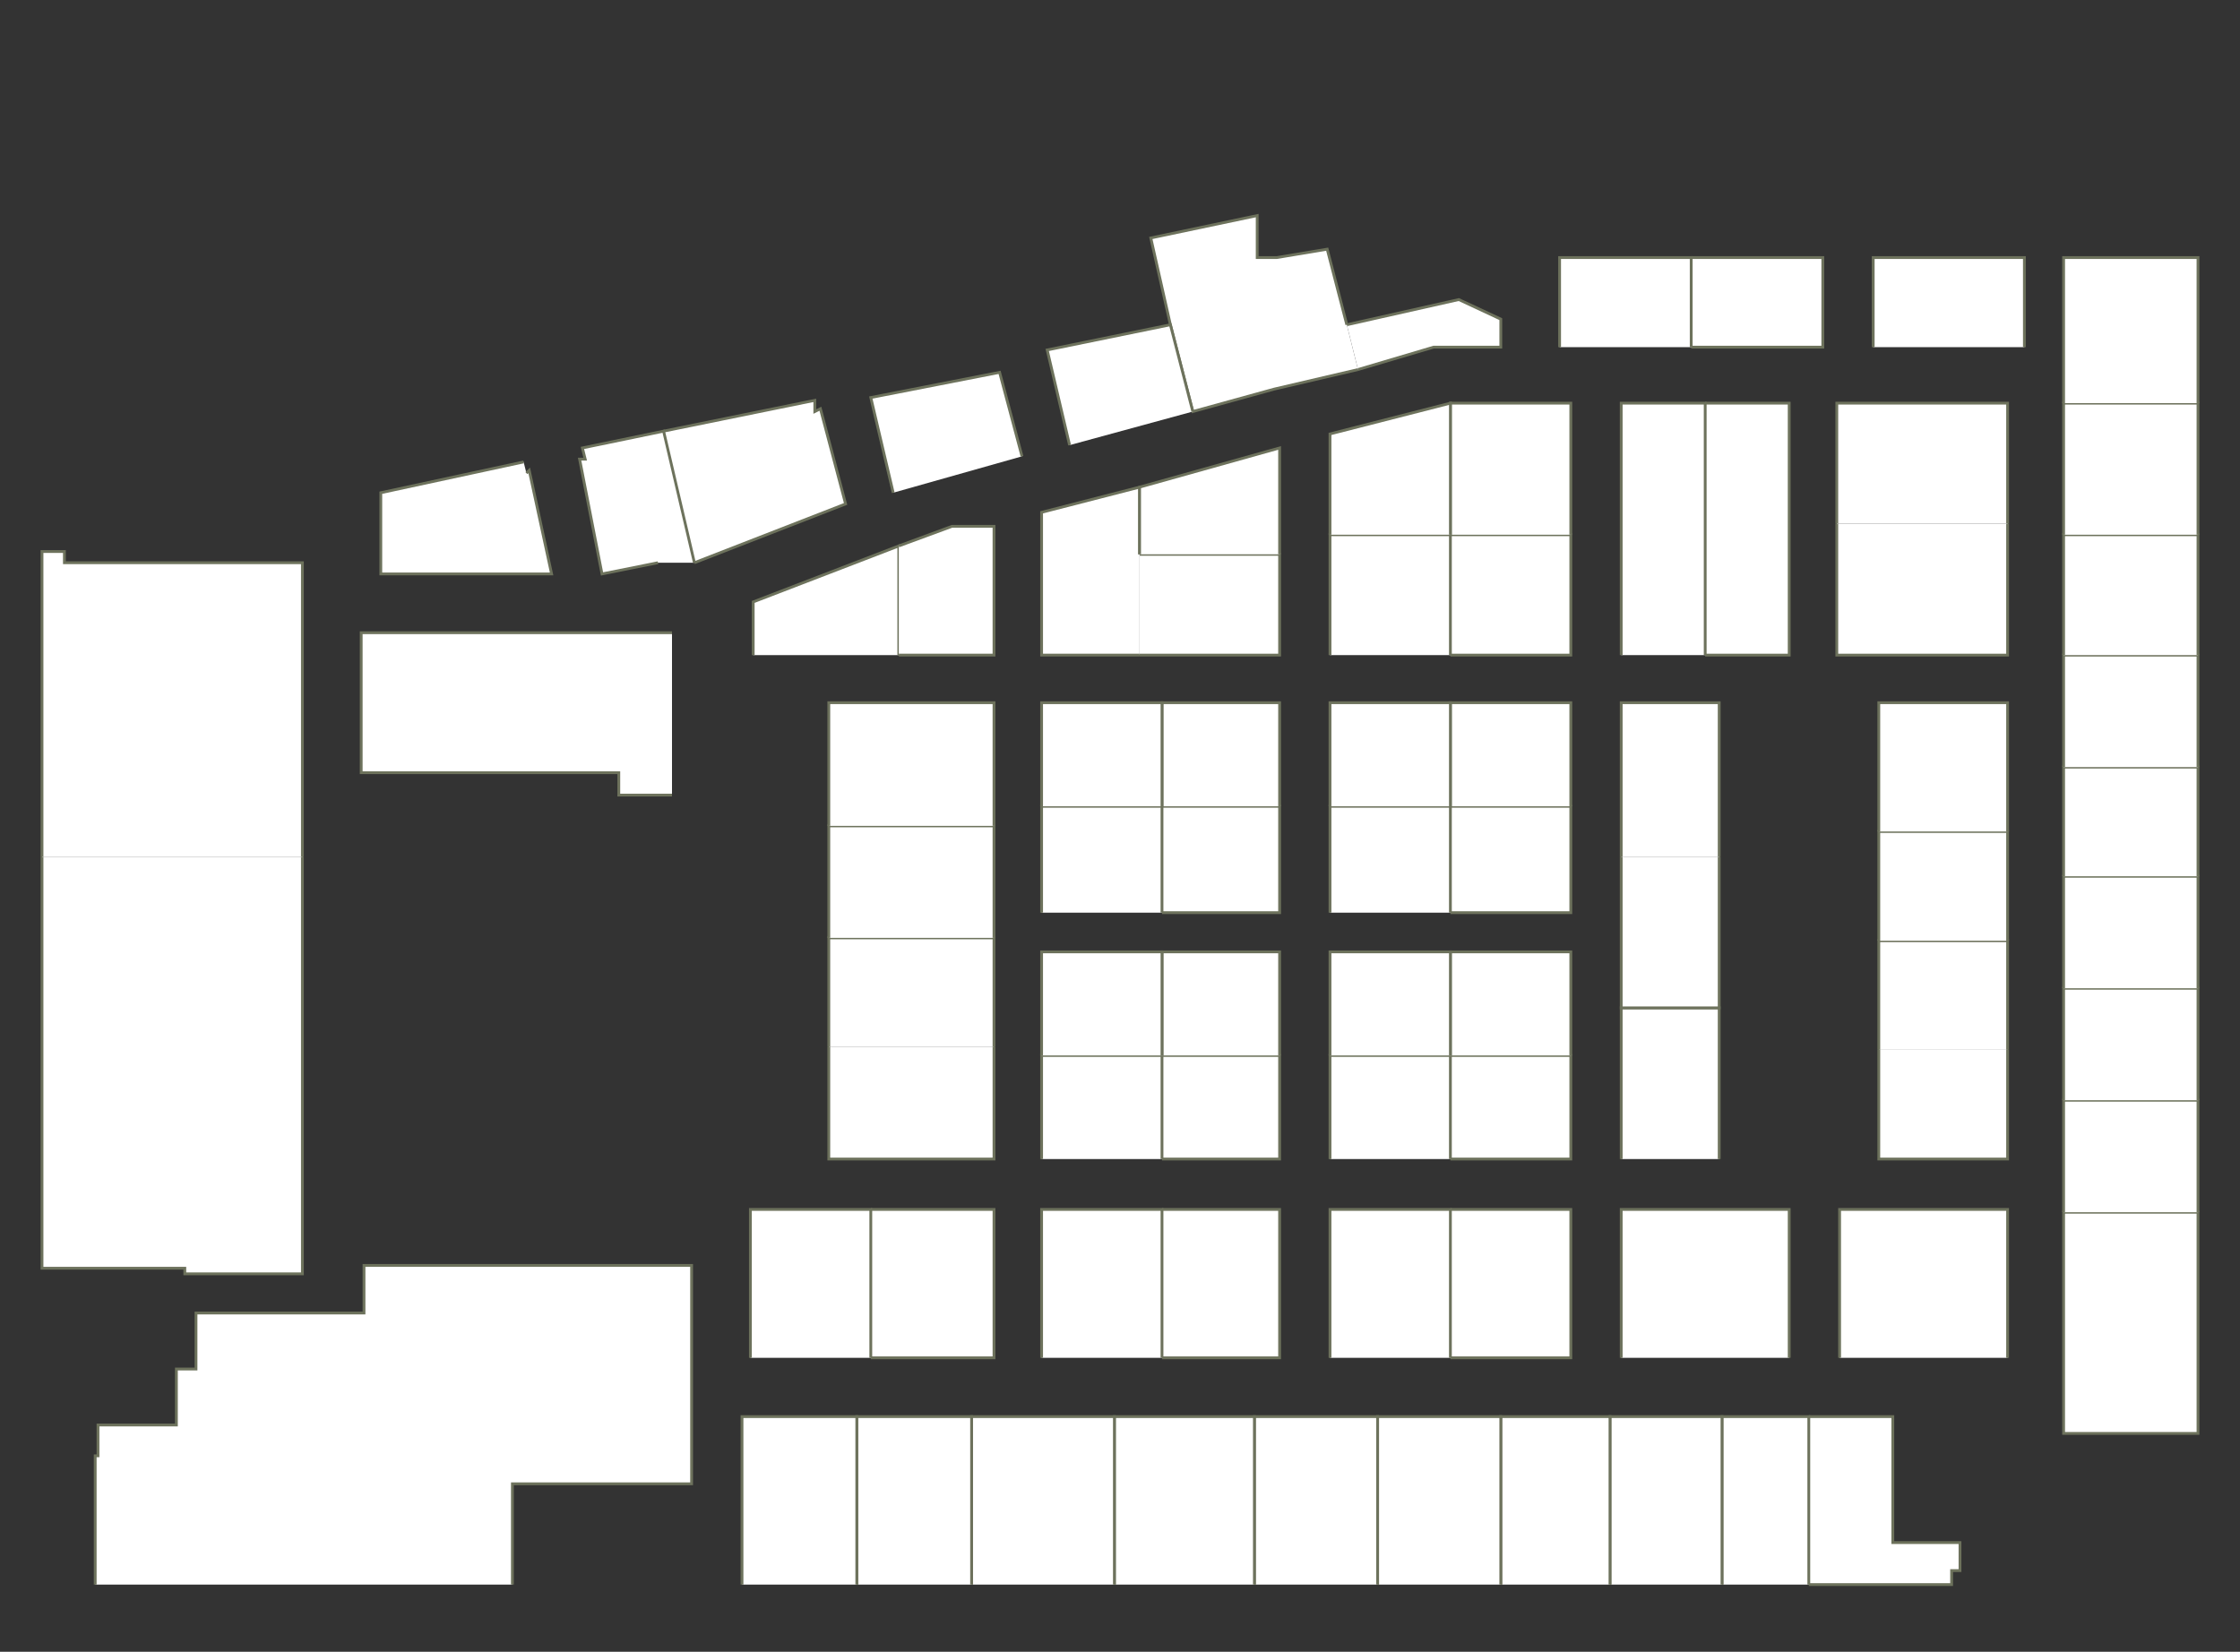 <?xml version="1.0" encoding="utf-8" ?>
<svg baseProfile="full" height="590" version="1.1" width="800" xmlns="http://www.w3.org/2000/svg" xmlns:ev="http://www.w3.org/2001/xml-events" xmlns:xlink="http://www.w3.org/1999/xlink"><rect width="100%" height="100%" fill="#333333" stroke="none"/><defs /><g id="3A01" stroke="red"><polyline fill="#FFFFFF" points="785,472 785,512 737,512 737,472" stroke="#6d725c" /></g><g id="3A02" stroke="red"><polyline fill="#FFFFFF" points="737,472 737,433 785,433 785,472" stroke="#6d725c" /></g><g id="3A03" stroke="red"><polyline fill="#FFFFFF" points="646,506 676,506 676,551 700,551 700,561 697,561 697,566 646,566" stroke="#6d725c" /></g><g id="3A04" stroke="red"><polyline fill="#FFFFFF" points="657,485 657,432 717,432 717,485" stroke="#6d725c" /></g><g id="3A05" stroke="red"><polyline fill="#FFFFFF" points="615,566 615,506 646,506 646,566" stroke="#6d725c" /></g><g id="3A07" stroke="red"><polyline fill="#FFFFFF" points="575,566 575,506 615,506 615,566" stroke="#6d725c" /></g><g id="3A08" stroke="red"><polyline fill="#FFFFFF" points="579,485 579,432 639,432 639,485" stroke="#6d725c" /></g><g id="3A09" stroke="red"><polyline fill="#FFFFFF" points="536,566 536,506 575,506 575,566" stroke="#6d725c" /></g><g id="3A10" stroke="red"><polyline fill="#FFFFFF" points="518,432 561,432 561,485 518,485" stroke="#6d725c" /></g><g id="3A11" stroke="red"><polyline fill="#FFFFFF" points="492,566 492,506 536,506 536,566" stroke="#6d725c" /></g><g id="3A12" stroke="red"><polyline fill="#FFFFFF" points="475,485 475,432 518,432 518,485" stroke="#6d725c" /></g><g id="3A13" stroke="red"><polyline fill="#FFFFFF" points="448,566 448,506 492,506 492,566" stroke="#6d725c" /></g><g id="3A15" stroke="red"><polyline fill="#FFFFFF" points="398,566 398,506 448,506 448,566" stroke="#6d725c" /></g><g id="3A16" stroke="red"><polyline fill="#FFFFFF" points="415,432 457,432 457,485 415,485" stroke="#6d725c" /></g><g id="3A17" stroke="red"><polyline fill="#FFFFFF" points="347,566 347,506 398,506 398,566" stroke="#6d725c" /></g><g id="3A18" stroke="red"><polyline fill="#FFFFFF" points="372,485 372,432 415,432 415,485" stroke="#6d725c" /></g><g id="3A19" stroke="red"><polyline fill="#FFFFFF" points="306,566 306,506 347,506 347,566" stroke="#6d725c" /></g><g id="3A20" stroke="red"><polyline fill="#FFFFFF" points="311,432 355,432 355,485 311,485" stroke="#6d725c" /></g><g id="3A21" stroke="red"><polyline fill="#FFFFFF" points="265,566 265,506 306,506 306,566" stroke="#6d725c" /></g><g id="3A22" stroke="red"><polyline fill="#FFFFFF" points="268,485 268,432 311,432 311,485" stroke="#6d725c" /></g><g id="3A26" stroke="red"><polyline fill="#FFFFFF" points="34,566 34,520 35,520 35,509 63,509 63,489 70,489 70,469 130,469 130,452 247,452 247,530 183,530 183,566" stroke="#6d725c" /></g><g id="3B01" stroke="red"><polyline fill="#FFFFFF" points="737,433 737,393 785,393 785,433" stroke="#6d725c" /></g><g id="3B02" stroke="red"><polyline fill="#FFFFFF" points="737,393 737,353 785,353 785,393" stroke="#6d725c" /></g><g id="3B04" stroke="red"><polyline fill="#FFFFFF" points="717,375 717,414 671,414 671,375" stroke="#6d725c" /></g><g id="3B06" stroke="red"><polyline fill="#FFFFFF" points="579,414 579,360 614,360 614,414" stroke="#6d725c" /></g><g id="3B08" stroke="red"><polyline fill="#FFFFFF" points="518,377 561,377 561,414 518,414" stroke="#6d725c" /></g><g id="3B10" stroke="red"><polyline fill="#FFFFFF" points="475,414 475,377 518,377 518,414" stroke="#6d725c" /></g><g id="3B12" stroke="red"><polyline fill="#FFFFFF" points="415,377 457,377 457,414 415,414" stroke="#6d725c" /></g><g id="3B14" stroke="red"><polyline fill="#FFFFFF" points="372,414 372,377 415,377 415,414" stroke="#6d725c" /></g><g id="3B16" stroke="red"><polyline fill="#FFFFFF" points="355,374 355,414 296,414 296,374" stroke="#6d725c" /></g><g id="3C01" stroke="red"><polyline fill="#FFFFFF" points="737,353 737,313 785,313 785,353" stroke="#6d725c" /></g><g id="3C02" stroke="red"><polyline fill="#FFFFFF" points="737,313 737,274 785,274 785,274 785,313" stroke="#6d725c" /></g><g id="3C03" stroke="red"><polyline fill="#FFFFFF" points="671,375 671,336 717,336 717,375" stroke="#6d725c" /></g><g id="3C04" stroke="red"><polyline fill="#FFFFFF" points="671,336 671,297 717,297 717,336" stroke="#6d725c" /></g><g id="3C05" stroke="red"><polyline fill="#FFFFFF" points="614,306 614,360 579,360 579,306" stroke="#6d725c" /></g><g id="3C07" stroke="red"><polyline fill="#FFFFFF" points="518,377 518,340 561,340 561,377" stroke="#6d725c" /></g><g id="3C08" stroke="red"><polyline fill="#FFFFFF" points="518,288 561,288 561,326 518,326" stroke="#6d725c" /></g><g id="3C09" stroke="red"><polyline fill="#FFFFFF" points="475,377 475,340 518,340 518,377" stroke="#6d725c" /></g><g id="3C10" stroke="red"><polyline fill="#FFFFFF" points="475,326 475,288 518,288 518,326" stroke="#6d725c" /></g><g id="3C11" stroke="red"><polyline fill="#FFFFFF" points="415,377 415,340 457,340 457,377" stroke="#6d725c" /></g><g id="3C12" stroke="red"><polyline fill="#FFFFFF" points="415,288 457,288 457,326 415,326" stroke="#6d725c" /></g><g id="3C13" stroke="red"><polyline fill="#FFFFFF" points="372,377 372,340 415,340 415,377" stroke="#6d725c" /></g><g id="3C14" stroke="red"><polyline fill="#FFFFFF" points="372,326 372,288 415,288 415,326" stroke="#6d725c" /></g><g id="3C15" stroke="red"><polyline fill="#FFFFFF" points="296,374 296,335 355,335 355,374" stroke="#6d725c" /></g><g id="3C16" stroke="red"><polyline fill="#FFFFFF" points="296,335 296,295 355,295 355,335" stroke="#6d725c" /></g><g id="3C21" stroke="red"><polyline fill="#FFFFFF" points="108,306 108,455 66,455 66,453 15,453 15,306" stroke="#6d725c" /></g><g id="3D01" stroke="red"><polyline fill="#FFFFFF" points="737,274 737,234 785,234 785,274" stroke="#6d725c" /></g><g id="3D02" stroke="red"><polyline fill="#FFFFFF" points="737,234 737,191 785,191 785,234" stroke="#6d725c" /></g><g id="3D03" stroke="red"><polyline fill="#FFFFFF" points="671,297 671,251 717,251 717,297" stroke="#6d725c" /></g><g id="3D06" stroke="red"><polyline fill="#FFFFFF" points="717,187 717,234 656,234 656,187" stroke="#6d725c" /></g><g id="3D08" stroke="red"><polyline fill="#FFFFFF" points="609,144 639,144 639,234 609,234 609,234" stroke="#6d725c" /></g><g id="3D09" stroke="red"><polyline fill="#FFFFFF" points="579,306 579,251 614,251 614,306" stroke="#6d725c" /></g><g id="3D10" stroke="red"><polyline fill="#FFFFFF" points="579,234 579,144 609,144 609,234" stroke="#6d725c" /></g><g id="3D11" stroke="red"><polyline fill="#FFFFFF" points="518,288 518,251 561,251 561,288" stroke="#6d725c" /></g><g id="3D12" stroke="red"><polyline fill="#FFFFFF" points="518,191 561,191 561,234 518,234" stroke="#6d725c" /></g><g id="3D13" stroke="red"><polyline fill="#FFFFFF" points="475,288 475,251 518,251 518,288" stroke="#6d725c" /></g><g id="3D14" stroke="red"><polyline fill="#FFFFFF" points="475,234 475,191 518,191 518,234" stroke="#6d725c" /></g><g id="3D15" stroke="red"><polyline fill="#FFFFFF" points="415,288 415,251 457,251 457,288" stroke="#6d725c" /></g><g id="3D16" stroke="red"><polyline fill="#FFFFFF" points="407,198 457,198 457,234 407,234" stroke="#6d725c" /></g><g id="3D17" stroke="red"><polyline fill="#FFFFFF" points="372,288 372,251 415,251 415,288" stroke="#6d725c" /></g><g id="3D18" stroke="red"><polyline fill="#FFFFFF" points="407,234 372,234 372,183 407,174 407,198" stroke="#6d725c" /></g><g id="3D19" stroke="red"><polyline fill="#FFFFFF" points="296,295 296,251 355,251 355,295" stroke="#6d725c" /></g><g id="3D20A" stroke="red"><polyline fill="#FFFFFF" points="269,234 269,215 321,195 321,234" stroke="#6d725c" /></g><g id="3D20B" stroke="red"><polyline fill="#FFFFFF" points="321,195 340,188 355,188 355,234 321,234" stroke="#6d725c" /></g><g id="3D22" stroke="red"><polyline fill="#FFFFFF" points="240,284 221,284 221,276 129,276 129,226 240,226" stroke="#6d725c" /></g><g id="3D24" stroke="red"><polyline fill="#FFFFFF" points="15,306 15,197 23,197 23,201 108,201 108,306" stroke="#6d725c" /></g><g id="3E01" stroke="red"><polyline fill="#FFFFFF" points="737,191 737,144 785,144 785,191" stroke="#6d725c" /></g><g id="3E02" stroke="red"><polyline fill="#FFFFFF" points="737,144 737,92 785,92 785,144" stroke="#6d725c" /></g><g id="3E03" stroke="red"><polyline fill="#FFFFFF" points="656,187 656,144 717,144 717,187" stroke="#6d725c" /></g><g id="3E04" stroke="red"><polyline fill="#FFFFFF" points="669,124 669,92 723,92 723,124" stroke="#6d725c" /></g><g id="3E06" stroke="red"><polyline fill="#FFFFFF" points="604,92 651,92 651,124 604,124" stroke="#6d725c" /></g><g id="3E08" stroke="red"><polyline fill="#FFFFFF" points="557,124 557,92 604,92 604,124" stroke="#6d725c" /></g><g id="3E09" stroke="red"><polyline fill="#FFFFFF" points="518,191 518,144 561,144 561,191" stroke="#6d725c" /></g><g id="3E10" stroke="red"><polyline fill="#FFFFFF" points="481,116 521,107 536,114 536,124 512,124 485,132" stroke="#6d725c" /></g><g id="3E11" stroke="red"><polyline fill="#FFFFFF" points="475,191 475,155 518,144 518,191" stroke="#6d725c" /></g><g id="3E12" stroke="red"><polyline fill="#FFFFFF" points="485,132 455,139 426,147 418,116 411,85 449,77 449,92 456,92 474,89 481,116" stroke="#6d725c" /></g><g id="3E13" stroke="red"><polyline fill="#FFFFFF" points="407,198 407,174 457,160 457,198" stroke="#6d725c" /></g><g id="3E14" stroke="red"><polyline fill="#FFFFFF" points="382,159 374,125 418,116 426,147" stroke="#6d725c" /></g><g id="3E16" stroke="red"><polyline fill="#FFFFFF" points="319,176 311,142 357,133 365,163" stroke="#6d725c" /></g><g id="3E18" stroke="red"><polyline fill="#FFFFFF" points="237,154 291,143 291,147 293,146 302,180 248,201" stroke="#6d725c" /></g><g id="3E20" stroke="red"><polyline fill="#FFFFFF" points="235,201 215,205 207,164 209,164 208,160 237,154 248,201" stroke="#6d725c" /></g><g id="3E22" stroke="red"><polyline fill="#FFFFFF" points="188,169 189,168 197,205 136,205 136,176 187,165" stroke="#6d725c" /></g></svg>